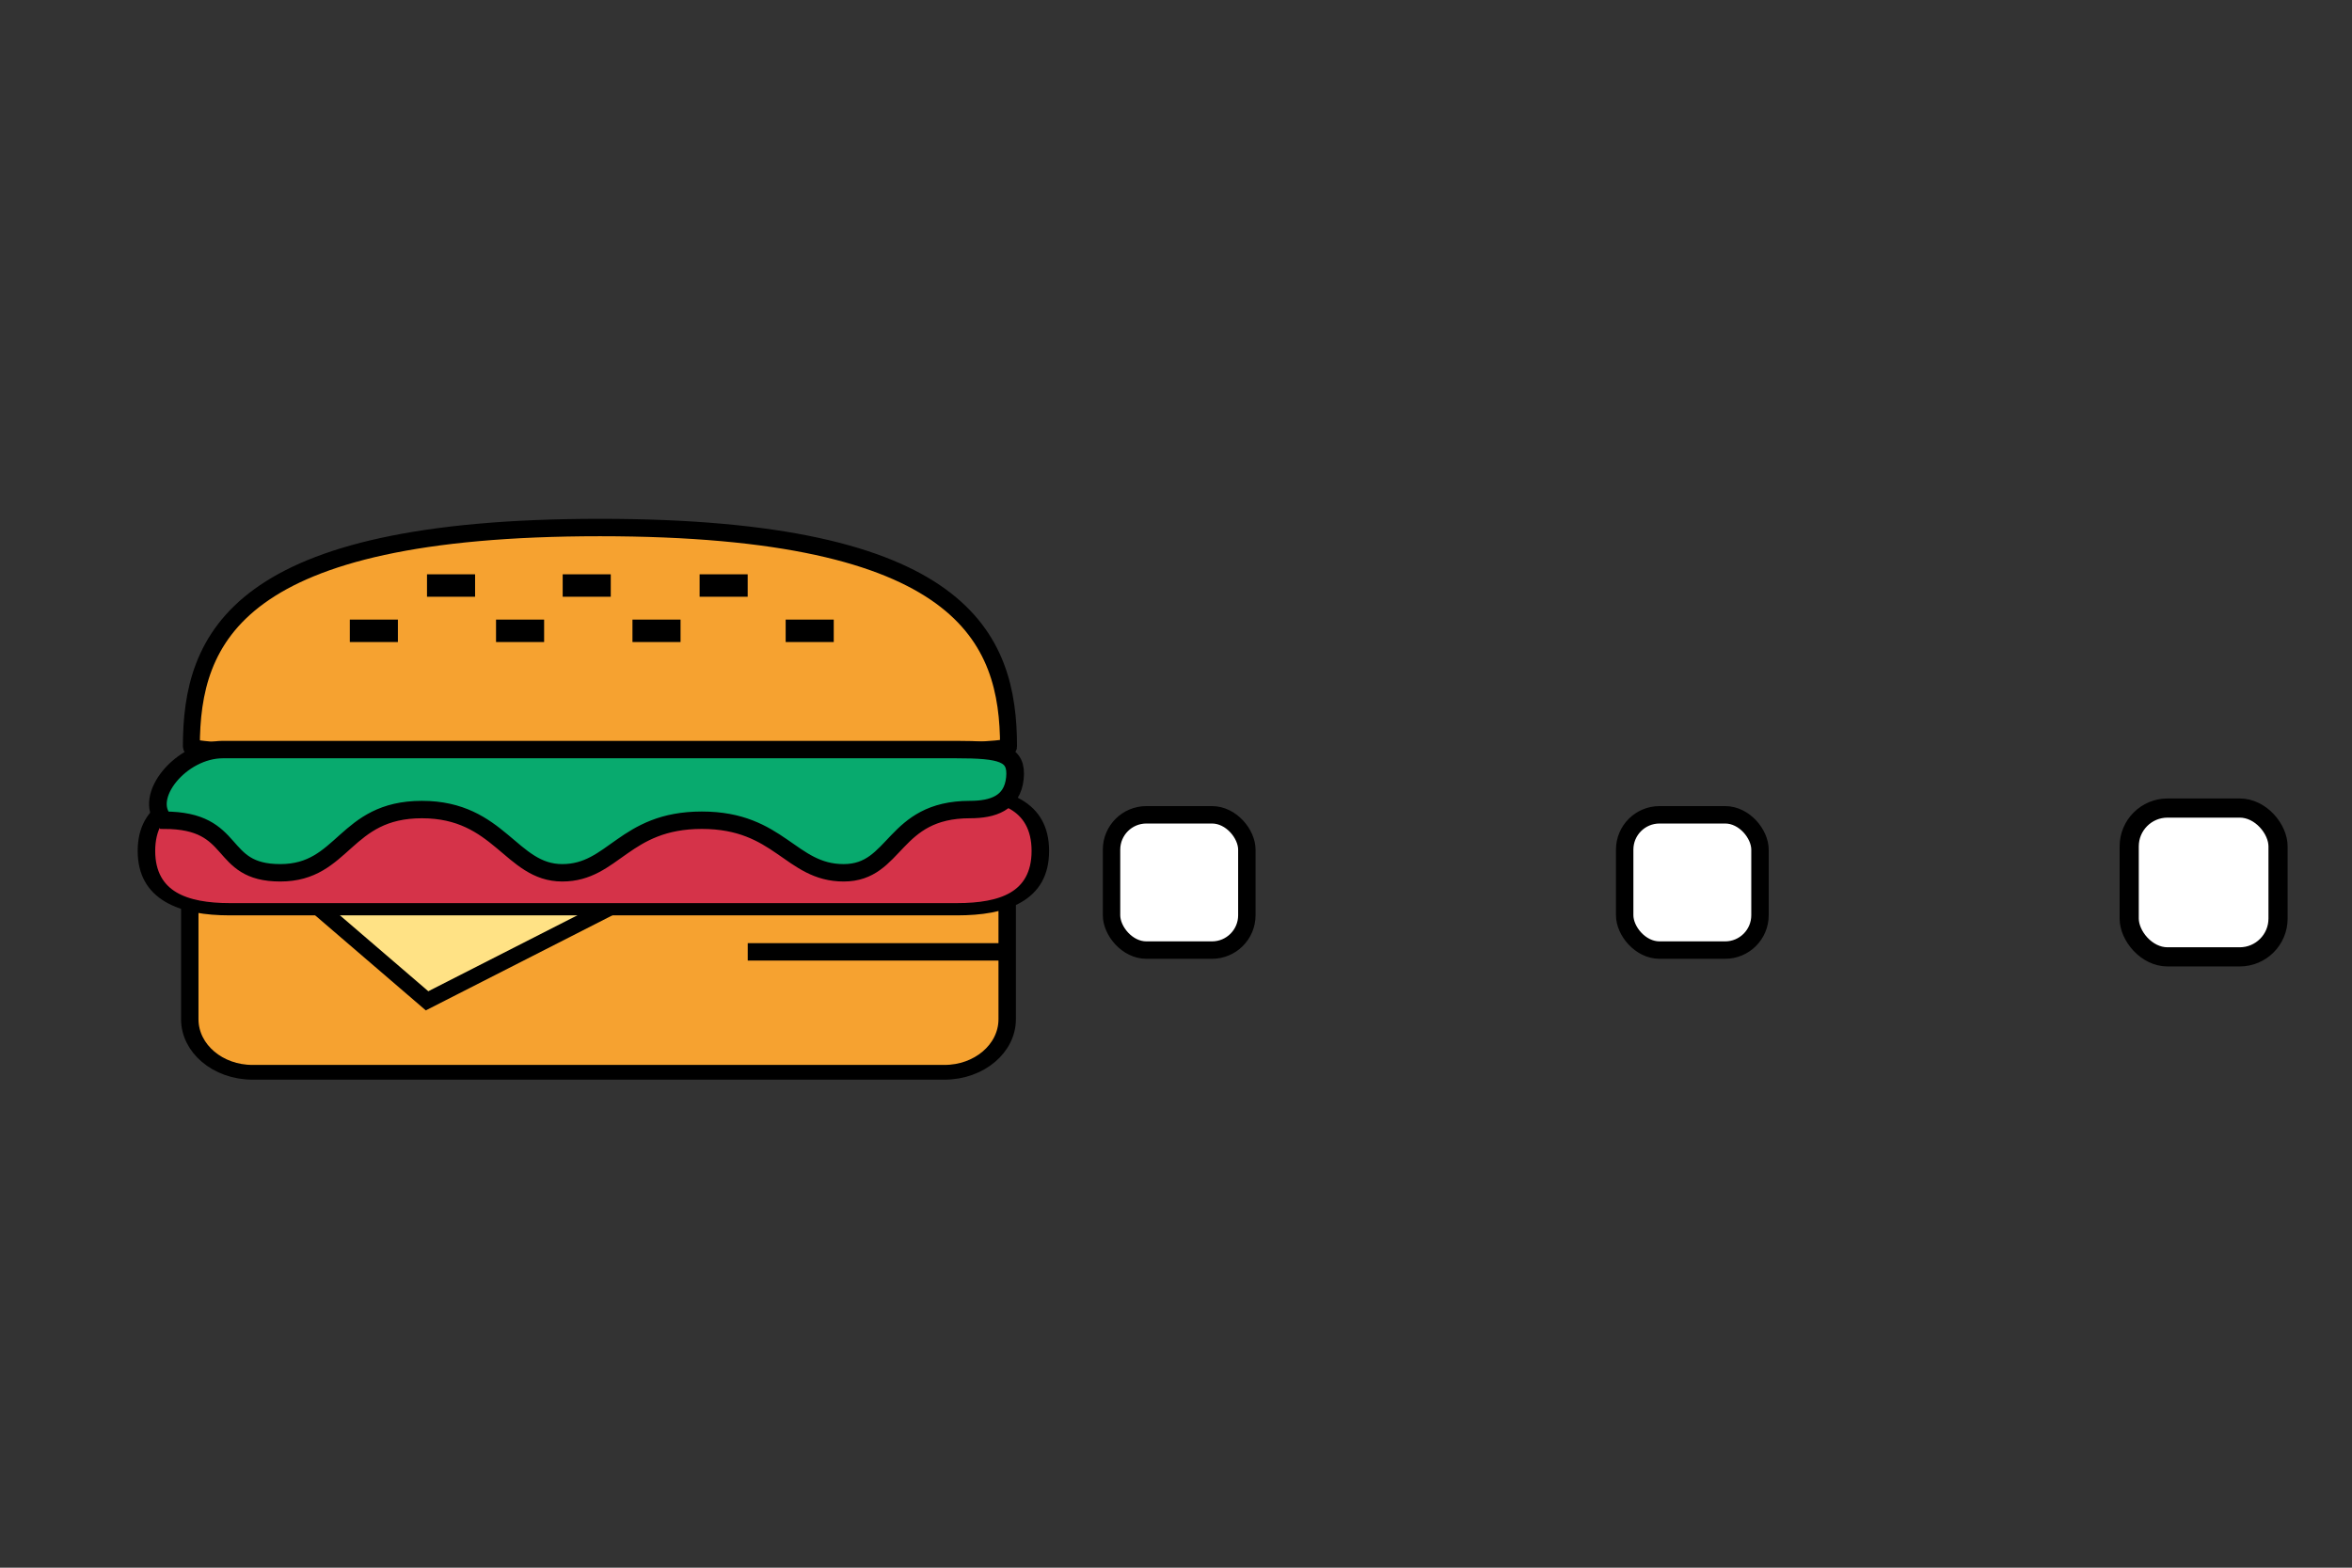 <svg id="ePAQLvXJBFK1" xmlns="http://www.w3.org/2000/svg" xmlns:xlink="http://www.w3.org/1999/xlink" viewBox="0 0 1350 900" shape-rendering="geometricPrecision" text-rendering="geometricPrecision"><rect x="0" y="0" width="1350" height="900" fill="#333333" stroke="none"/><rect id="ePAQLvXJBFK2" width="77.667" height="77.667" rx="20" ry="20" transform="translate(932.53 467.776)" fill="#fff" stroke="#000" stroke-width="10"/><rect id="ePAQLvXJBFK3" width="77.667" height="77.667" rx="20" ry="20" transform="translate(1226 467.776)" fill="#fff" stroke="#000" stroke-width="10"/><rect id="ePAQLvXJBFK4" width="77.667" height="77.667" rx="20" ry="20" transform="translate(1226 467.776)" fill="#fff" stroke="#000" stroke-width="10"/><rect id="ePAQLvXJBFK5" width="77.667" height="77.667" rx="20" ry="20" transform="translate(1226 467.776)" fill="#fff" stroke="#000" stroke-width="10"/><rect id="ePAQLvXJBFK6" width="77.667" height="77.667" rx="20" ry="20" transform="translate(1226 467.776)" fill="#fff" stroke="#000" stroke-width="10"/><rect id="ePAQLvXJBFK7" width="77.667" height="77.667" rx="20" ry="20" transform="translate(1226 467.776)" fill="#fff" stroke="#000" stroke-width="10"/><rect id="ePAQLvXJBFK8" width="77.667" height="77.667" rx="20" ry="20" transform="translate(1226 467.776)" fill="#fff" stroke="#090000" stroke-width="10"/><rect id="ePAQLvXJBFK9" width="77.667" height="77.667" rx="20" ry="20" transform="matrix(1.1 0 0 1.1 1222.117 463.893)" fill="#fff" stroke="#000" stroke-width="10"/><rect id="ePAQLvXJBFK10" width="77.667" height="77.667" rx="20" ry="20" transform="translate(638 467.776)" fill="#fff" stroke="#000" stroke-width="10"/><g id="ePAQLvXJBFK11" transform="translate(-106.895 159.812)"><path d="M0,0C0,0,0,0,0,0h469.177c0,0,0,0,0,0v82.994c0,19.882-16.118,36-36,36h-397.177c-19.882,0-36-16.118-36-36L0,0Z" transform="matrix(1 0 0 0.846 215.823 355.113)" fill="#f6a230" stroke="#000" stroke-width="10"/><path d="M14.986,-120.126l-5.875,142.304-94.737,34L14.986,-120.126Z" transform="matrix(.447 0.797-.81 0.455 365.91 397.395)" fill="#ffe285" stroke="#000" stroke-width="10"/><line x1="74.255" y1="0" x2="-74.255" y2="0" transform="translate(610.333 386.646)" fill="none" stroke="#000" stroke-width="10"/></g><g id="ePAQLvXJBFK15" transform="translate(-106.921 190.035)"><path d="M-241.028,0c0-62.598,26.52-125.788,241.028-125.788s241.028,63.201,241.028,125.788c0,4.235-170.098,5.688-242.427,5.688s-239.63-.537-239.63-5.688Z" transform="matrix(.973 0 0 1 451.282 238.602)" fill="#f6a230" stroke="#000" stroke-width="10"/><path d="M0,47.555C0,10.646,21.293,0,47.56,0h415.401c26.267,0,47.56,10.031,47.56,47.555s-21.293,47.555-47.56,47.555h-415.401C21.293,95.111,0,84.465,0,47.555Z" transform="matrix(1.005 0 0 0.704 190.98 264.995)" fill="#d53349" stroke="#000" stroke-width="10"/><path d="M242.299,323.136h415.401c25.466,0,34.793,2.043,33.328,16.445s-12.6,17.992-25.476,17.992c-44.031,0-41.417,36.307-71.544,36.307s-36.338-30.182-80.369-30.182-50.045,30.182-79.082,30.182-35.503-36.307-79.535-36.307-44.041,36.307-80.244,36.307-23.252-30.182-65.809-30.182c-12.248-13.355,9.437-40.562,33.328-40.562Z" transform="matrix(1.013 0 0 1-10.559-82.846)" fill="#08aa6e" stroke="#000" stroke-width="10"/><rect width="27.598" height="12.879" rx="0" ry="0" transform="translate(307.707 165.672)" stroke-width="0"/><rect width="27.598" height="12.879" rx="0" ry="0" transform="translate(391.636 165.672)" stroke-width="0"/><rect width="27.598" height="12.879" rx="0" ry="0" transform="translate(469.944 165.672)" stroke-width="0"/><rect width="27.598" height="12.879" rx="0" ry="0" transform="translate(557.879 165.672)" stroke-width="0"/><rect width="27.598" height="12.879" rx="0" ry="0" transform="translate(508.48 139.672)" stroke-width="0"/><rect width="27.598" height="12.879" rx="0" ry="0" transform="translate(429.892 139.672)" stroke-width="0"/><rect width="27.598" height="12.879" rx="0" ry="0" transform="translate(352.016 139.672)" stroke-width="0"/></g>
</svg>